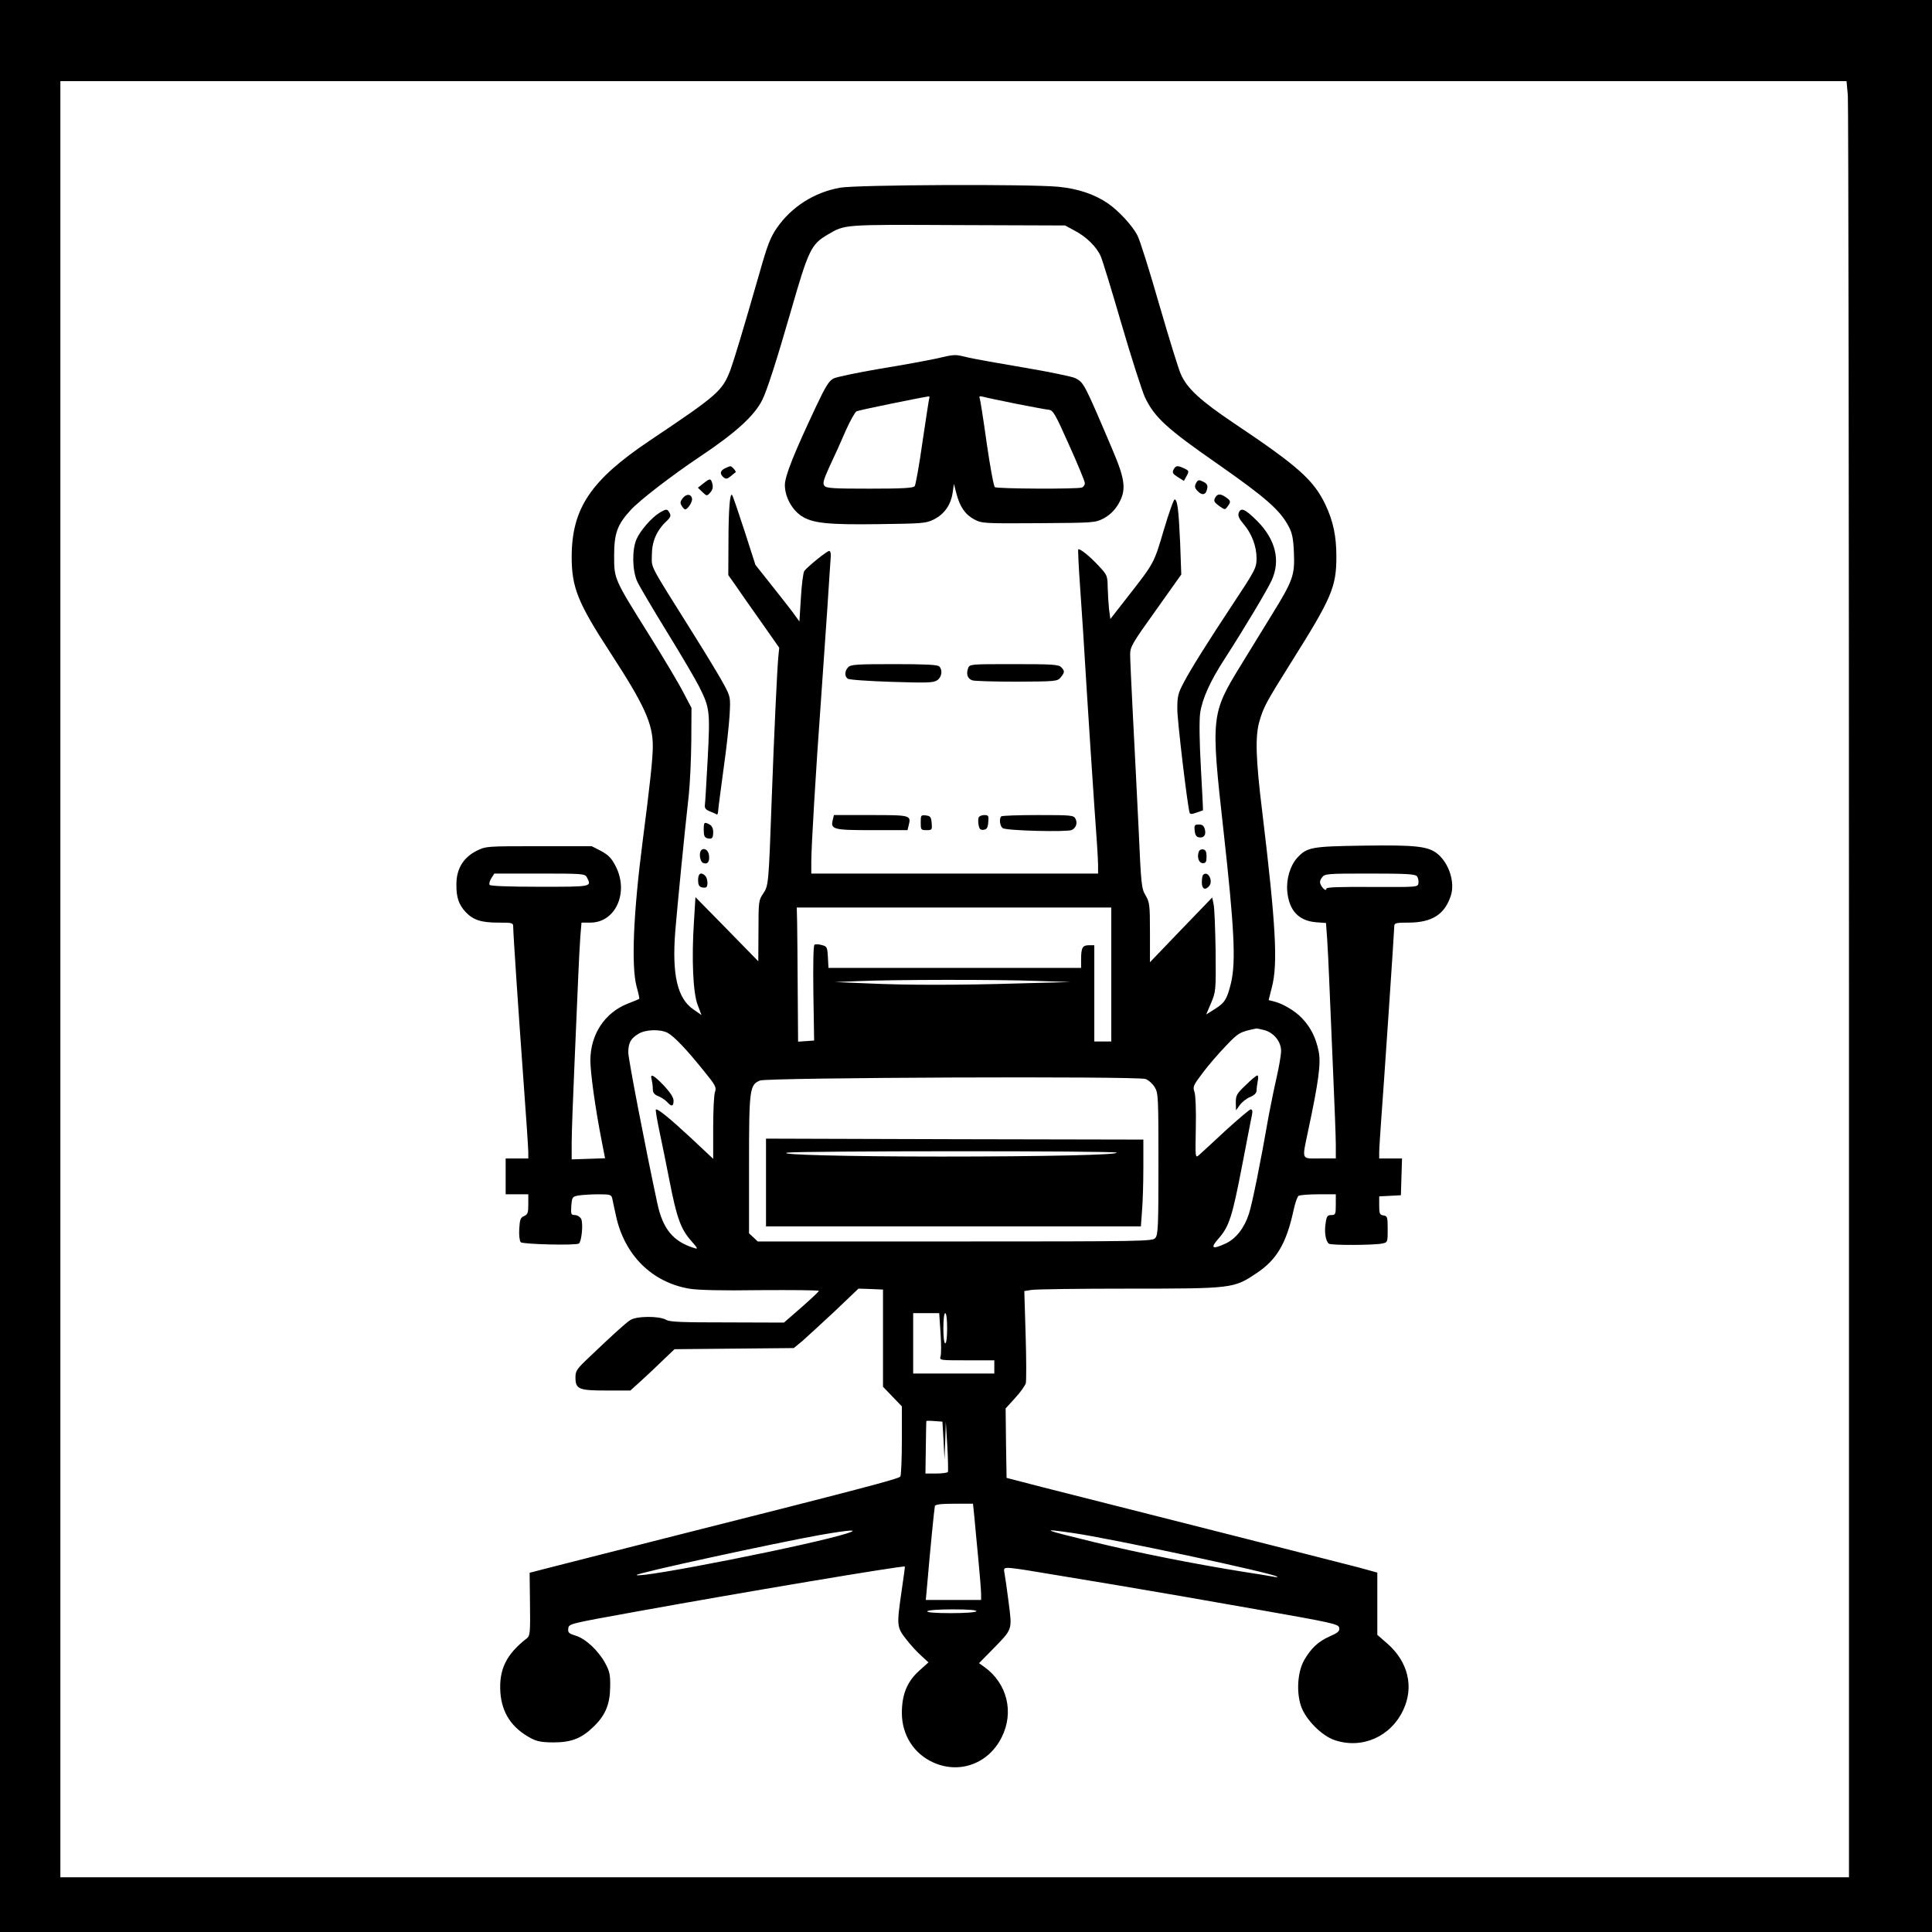 <?xml version="1.0" standalone="no"?>
<!DOCTYPE svg PUBLIC "-//W3C//DTD SVG 20010904//EN"
 "http://www.w3.org/TR/2001/REC-SVG-20010904/DTD/svg10.dtd">
<svg version="1.0" xmlns="http://www.w3.org/2000/svg"
 width="1024pt" height="1024pt" viewBox="0 0 1024 1024"
 preserveAspectRatio="xMidYMid meet">
<g transform="translate(0,1024) scale(0.1,-0.1)"
fill="#000000" stroke="none">
<path d="M0 5120 l0 -5120 5120 0 5120 0 0 5120 0 5120 -5120 0 -5120 0 0
-5120z m9794 4613 c3 -42 6 -2184 6 -4760 l0 -4683 -4740 0 -4740 0 0 4760 0
4760 4734 0 4733 0 7 -77z"/>
<path d="M4451 9245 c-136 -25 -255 -101 -332 -211 -36 -52 -51 -91 -93 -239
-90 -314 -136 -464 -154 -514 -44 -114 -64 -132 -428 -376 -313 -210 -413
-359 -414 -615 0 -164 32 -244 206 -511 180 -277 224 -374 224 -493 0 -67 -15
-205 -54 -506 -49 -379 -61 -658 -32 -769 10 -35 16 -64 14 -65 -2 -2 -29 -13
-62 -26 -121 -48 -196 -162 -197 -299 0 -66 26 -255 60 -428 l18 -92 -89 -3
-88 -3 0 90 c0 50 7 239 15 420 8 182 17 391 20 465 3 74 8 168 11 208 l6 72
47 0 c135 0 206 162 133 301 -22 42 -38 58 -77 79 l-49 25 -281 0 c-279 0
-280 0 -330 -25 -69 -35 -106 -95 -106 -176 -1 -70 12 -108 49 -148 40 -42 82
-56 172 -56 76 0 80 -1 80 -22 0 -36 28 -453 55 -823 14 -187 25 -354 25 -372
l0 -33 -60 0 -60 0 0 -95 0 -95 60 0 60 0 0 -53 c0 -45 -3 -54 -22 -62 -20 -9
-23 -19 -26 -69 -2 -33 2 -64 8 -70 11 -11 291 -18 308 -7 15 10 24 109 12
131 -6 11 -21 20 -33 20 -20 0 -22 4 -19 49 4 47 5 49 40 55 21 3 67 6 104 6
62 0 68 -2 73 -22 2 -13 12 -54 20 -93 45 -207 190 -351 387 -385 45 -8 171
-11 378 -8 170 1 310 0 310 -4 0 -4 -42 -43 -92 -87 l-93 -81 -300 1 c-241 0
-305 2 -325 14 -36 21 -159 20 -190 -2 -25 -16 -93 -78 -222 -201 -60 -57 -68
-68 -68 -102 0 -63 17 -70 164 -70 l127 0 52 47 c29 26 81 75 117 110 l65 62
316 3 316 3 44 36 c24 21 101 92 172 158 l127 121 65 -2 65 -3 0 -258 0 -257
50 -52 50 -52 0 -180 c0 -100 -4 -186 -8 -192 -8 -12 -225 -69 -1172 -308
-338 -86 -655 -166 -704 -179 l-89 -23 2 -166 c2 -147 0 -168 -15 -180 -111
-86 -150 -166 -142 -288 8 -110 61 -189 162 -243 32 -17 58 -22 121 -22 95 0
150 22 216 88 59 59 82 116 83 207 1 65 -3 82 -28 128 -38 67 -103 127 -156
143 -35 11 -41 16 -38 38 3 25 6 25 348 87 556 101 1430 248 1436 241 1 -1 -7
-58 -17 -127 -27 -186 -26 -194 22 -256 23 -30 59 -70 81 -89 l39 -36 -50 -45
c-63 -57 -91 -125 -91 -223 0 -117 64 -217 168 -263 139 -62 292 -5 361 134
67 133 29 286 -92 373 l-28 20 69 70 c110 113 107 102 88 252 -9 70 -19 140
-22 155 -5 25 -3 28 21 28 15 0 79 -9 143 -20 65 -11 254 -42 422 -70 168 -28
503 -86 745 -129 415 -73 440 -79 443 -99 3 -18 -7 -26 -50 -45 -61 -27 -99
-63 -135 -125 -35 -60 -43 -167 -18 -243 24 -72 110 -159 179 -182 145 -49
298 18 364 161 57 122 25 254 -84 350 l-54 47 0 165 0 165 -102 28 c-57 15
-416 106 -798 203 -382 97 -778 197 -880 223 l-185 48 -3 184 -2 184 50 55
c28 30 53 66 57 79 3 13 3 128 -1 256 l-7 232 37 6 c21 4 255 7 520 7 548 0
553 1 674 82 107 71 158 158 196 333 8 38 20 73 27 77 7 4 54 8 105 8 l92 0 0
-55 c0 -51 -2 -55 -24 -55 -20 0 -25 -6 -30 -44 -8 -48 1 -97 18 -108 13 -9
239 -8 281 1 30 6 30 7 30 76 0 65 -2 70 -22 73 -20 3 -23 9 -23 52 l0 49 58
3 57 3 3 98 3 97 -61 0 -60 0 0 33 c0 18 5 91 10 163 12 157 70 1011 70 1036
0 16 10 18 78 18 123 1 190 44 222 144 22 69 -9 168 -69 219 -50 42 -116 49
-394 45 -275 -4 -299 -8 -351 -64 -38 -42 -60 -115 -53 -181 10 -100 61 -153
151 -161 l54 -4 6 -82 c3 -44 8 -144 11 -221 3 -77 12 -288 20 -470 8 -181 15
-363 15 -402 l0 -73 -85 0 c-100 0 -95 -13 -61 150 55 258 68 356 55 418 -15
73 -42 127 -88 175 -36 39 -104 79 -152 90 l-25 6 17 68 c33 125 21 333 -51
931 -35 284 -38 402 -14 482 22 75 35 98 172 317 210 334 235 392 235 553 0
109 -17 188 -58 275 -62 130 -143 203 -485 432 -176 118 -249 185 -281 259
-12 25 -63 191 -115 370 -51 178 -103 343 -115 365 -26 52 -100 132 -157 171
-70 48 -158 78 -262 88 -152 15 -1070 11 -1159 -5z m1244 -227 c62 -32 117
-86 139 -136 9 -20 59 -183 111 -362 52 -178 108 -351 123 -385 51 -107 115
-166 387 -355 256 -179 331 -245 376 -332 18 -33 24 -64 27 -138 5 -118 -5
-147 -115 -325 -44 -71 -119 -194 -167 -272 -157 -256 -159 -269 -91 -878 57
-513 66 -691 40 -803 -21 -87 -33 -107 -86 -140 l-46 -29 26 61 c25 60 26 65
24 276 -2 118 -6 230 -11 249 l-7 34 -165 -171 -165 -172 0 158 c0 146 -2 160
-23 196 -22 36 -24 57 -37 350 -8 171 -22 439 -30 596 -8 156 -15 305 -15 330
0 42 10 59 136 235 l135 190 -6 167 c-8 175 -14 228 -29 231 -5 1 -31 -72 -58
-163 -52 -177 -51 -174 -191 -353 l-92 -118 -7 53 c-3 29 -6 81 -7 116 -1 61
-3 65 -48 113 -48 52 -101 94 -108 87 -2 -2 2 -94 10 -203 8 -110 24 -355 35
-545 12 -190 30 -464 40 -610 11 -146 20 -286 20 -312 l0 -48 -760 0 -760 0 0
63 c0 80 25 496 50 837 10 146 26 373 35 505 8 132 17 255 18 273 2 18 -2 32
-8 32 -12 0 -112 -81 -132 -106 -6 -9 -14 -72 -18 -141 l-8 -127 -21 29 c-11
17 -64 84 -116 150 l-96 121 -58 180 c-32 98 -61 184 -65 189 -12 21 -20 -76
-20 -246 l-1 -177 34 -48 c18 -27 79 -114 135 -193 l101 -144 -5 -51 c-6 -64
-22 -399 -35 -756 -16 -449 -17 -454 -45 -496 -24 -35 -25 -43 -25 -198 l-1
-161 -166 170 -167 170 -8 -130 c-13 -197 -5 -379 20 -442 l20 -53 -43 30
c-85 58 -114 184 -96 414 12 144 47 502 72 726 6 58 12 184 13 281 l1 177 -41
78 c-22 44 -104 182 -183 308 -187 299 -186 296 -186 421 0 118 17 165 87 241
47 52 220 185 368 284 186 124 287 215 329 298 25 48 78 214 151 467 95 331
109 360 196 411 94 55 75 54 689 51 l570 -2 50 -27z m-2585 -3427 c27 -52 30
-51 -249 -51 -170 0 -262 4 -266 10 -4 6 1 22 9 35 l16 25 240 0 c226 0 240
-1 250 -19z m4400 5 c6 -8 10 -25 8 -37 -3 -21 -4 -21 -245 -20 -172 1 -243
-1 -243 -9 0 -15 -17 -3 -29 19 -7 13 -6 24 5 39 15 21 21 22 253 22 196 0
241 -3 251 -14z m-1620 -521 l0 -355 -45 0 -45 0 0 255 0 255 -29 0 c-34 0
-41 -14 -41 -76 l0 -44 -670 0 -669 0 -3 57 c-3 53 -5 57 -32 64 -16 5 -34 5
-39 2 -6 -4 -8 -100 -6 -257 l4 -251 -42 -3 -43 -3 -2 273 c-1 150 -2 310 -3
356 l-2 82 834 0 833 0 0 -355z m-395 -34 l180 -6 -265 -7 c-337 -10 -602 -10
-816 0 l-169 7 125 5 c177 8 731 9 945 1z m1207 -261 c50 -14 88 -61 88 -110
0 -21 -11 -85 -24 -142 -13 -56 -31 -146 -41 -198 -43 -247 -88 -471 -106
-525 -24 -74 -69 -131 -123 -156 -72 -33 -83 -25 -37 27 56 64 72 114 125 389
25 132 49 252 52 268 4 18 1 27 -7 27 -6 0 -66 -51 -133 -112 -67 -62 -130
-121 -141 -130 -20 -17 -20 -16 -17 144 2 93 -1 173 -7 190 -10 28 -6 36 43
101 30 40 85 104 123 143 67 71 75 75 163 93 3 0 22 -4 42 -9z m-3164 -14 c34
-18 100 -87 190 -199 64 -78 70 -90 62 -113 -6 -14 -10 -100 -10 -190 l0 -166
-114 107 c-114 106 -182 162 -190 154 -2 -2 6 -53 19 -114 13 -60 37 -180 54
-266 37 -190 59 -253 113 -314 37 -42 39 -47 18 -40 -112 34 -167 101 -196
237 -64 298 -154 767 -154 799 0 51 13 75 53 99 38 24 116 26 155 6z m2534
-245 c16 -6 37 -25 48 -43 19 -31 20 -51 20 -407 0 -334 -2 -376 -17 -393 -15
-17 -61 -18 -1061 -18 l-1046 0 -23 22 -23 21 0 364 c0 401 3 423 58 446 39
16 2003 24 2044 8z m-1087 -1345 c4 -58 4 -114 0 -125 -6 -21 -4 -21 139 -21
l146 0 0 -35 0 -35 -215 0 -215 0 0 160 0 160 69 0 69 0 7 -104z m35 24 c0
-47 -4 -80 -10 -80 -6 0 -10 33 -10 80 0 47 4 80 10 80 6 0 10 -33 10 -80z
m-19 -595 l5 -100 4 100 3 100 8 -130 c4 -71 5 -133 3 -137 -3 -4 -31 -8 -62
-8 l-57 0 2 137 c1 76 2 139 3 141 0 2 19 2 43 0 l42 -3 6 -100z m163 -402 c3
-38 13 -138 21 -223 8 -85 15 -170 15 -187 l0 -33 -146 0 -147 0 7 78 c16 187
38 408 41 420 3 8 33 12 103 12 l99 0 7 -67z m-674 -90 c-183 -59 -1097 -240
-1116 -221 -8 9 741 171 976 213 157 27 208 30 140 8z m1195 2 c197 -28 1068
-214 1085 -232 3 -3 -8 -3 -25 1 -16 3 -88 15 -160 26 -251 40 -554 100 -780
155 -281 68 -299 76 -120 50z m-510 -415 c-4 -6 -60 -10 -136 -10 -84 0 -128
4 -124 10 4 6 60 10 136 10 84 0 128 -4 124 -10z"/>
<path d="M4960 8339 c-47 -10 -181 -35 -299 -54 -117 -20 -227 -43 -243 -51
-24 -12 -43 -43 -92 -147 -117 -248 -166 -370 -166 -418 0 -60 35 -127 85
-162 59 -40 138 -49 417 -45 228 3 246 4 288 25 55 28 89 76 99 140 l7 48 13
-50 c18 -70 46 -112 95 -138 40 -21 49 -22 340 -20 293 2 299 2 345 25 31 17
55 39 76 72 46 76 41 129 -28 291 -153 360 -152 356 -198 381 -17 8 -137 33
-267 55 -131 22 -265 46 -300 54 -75 18 -66 18 -172 -6z m-35 -211 c-2 -7 -18
-112 -36 -233 -17 -121 -36 -226 -41 -232 -8 -10 -68 -13 -238 -13 -192 0
-230 2 -240 15 -11 13 -6 30 27 103 23 48 61 132 84 186 24 55 51 102 59 106
11 6 324 70 382 79 4 1 6 -5 3 -11z m460 -28 c83 -16 161 -31 175 -32 22 -3
34 -24 107 -188 46 -102 83 -192 83 -201 0 -9 -7 -20 -16 -23 -22 -9 -447 -7
-461 2 -6 4 -25 107 -43 231 -17 123 -34 230 -37 239 -5 12 -1 14 18 9 13 -4
92 -20 174 -37z"/>
<path d="M3843 7758 c-27 -13 -29 -30 -8 -48 13 -10 19 -9 38 6 12 10 24 20
26 21 5 3 -20 33 -28 32 -3 0 -16 -5 -28 -11z"/>
<path d="M6220 7751 c-8 -16 -4 -23 23 -40 l32 -20 12 22 c17 30 16 32 -12 45
-35 16 -43 15 -55 -7z"/>
<path d="M3727 7677 l-28 -22 24 -23 c23 -22 24 -22 41 -3 13 14 16 28 12 46
-8 31 -13 31 -49 2z"/>
<path d="M6339 7679 c-8 -16 -7 -25 7 -40 21 -23 40 -24 48 -3 11 28 6 41 -19
52 -21 10 -26 9 -36 -9z"/>
<path d="M3618 7599 c-13 -17 -14 -25 -5 -40 7 -11 15 -19 18 -19 14 0 40 40
37 57 -5 26 -30 27 -50 2z"/>
<path d="M6440 7601 c-8 -16 -5 -23 21 -42 31 -22 32 -22 45 -4 19 25 18 31
-8 49 -30 21 -45 20 -58 -3z"/>
<path d="M3495 7522 c-42 -26 -101 -94 -121 -139 -25 -56 -23 -166 3 -224 11
-25 83 -146 159 -270 76 -123 152 -253 170 -289 56 -112 58 -130 45 -380 -7
-124 -13 -235 -15 -247 -2 -17 5 -25 28 -34 17 -7 33 -14 36 -16 3 -2 6 9 7
25 1 15 14 113 28 217 15 105 29 233 32 285 5 93 5 96 -29 160 -19 36 -92 157
-163 270 -242 386 -220 345 -220 419 0 71 26 131 79 180 20 19 23 28 15 42
-12 23 -17 23 -54 1z"/>
<path d="M6565 7520 c-5 -14 4 -32 29 -61 41 -49 66 -115 66 -178 0 -51 -7
-64 -131 -251 -123 -186 -217 -335 -254 -406 -31 -58 -35 -74 -35 -142 0 -63
53 -506 65 -549 3 -9 12 -9 37 0 18 6 34 12 34 12 1 0 -4 101 -11 225 -8 144
-9 248 -4 290 11 76 53 170 132 291 103 160 227 367 248 415 47 105 19 215
-77 312 -65 65 -88 75 -99 42z"/>
<path d="M4496 6704 c-19 -19 -21 -48 -3 -61 6 -6 111 -13 232 -17 192 -6 223
-5 243 9 24 17 29 54 10 73 -9 9 -76 12 -239 12 -194 0 -230 -2 -243 -16z"/>
<path d="M5131 6698 c-11 -31 -3 -56 23 -64 11 -4 118 -7 236 -7 208 1 215 2
232 23 22 27 22 34 2 54 -13 14 -50 16 -250 16 -233 0 -235 0 -243 -22z"/>
<path d="M4414 5895 c-13 -51 2 -55 207 -55 l189 0 6 25 c14 54 11 55 -200 55
l-196 0 -6 -25z"/>
<path d="M4880 5881 c0 -39 1 -41 31 -41 29 0 30 2 27 38 -3 32 -7 37 -30 40
-27 3 -28 1 -28 -37z"/>
<path d="M5187 5907 c-3 -7 -3 -26 0 -41 4 -21 10 -26 27 -24 16 2 22 11 24
41 3 33 1 37 -21 37 -14 0 -27 -6 -30 -13z"/>
<path d="M5307 5913 c-12 -11 -8 -50 7 -62 16 -14 342 -22 367 -10 23 12 31
37 19 60 -10 18 -23 19 -199 19 -103 0 -191 -3 -194 -7z"/>
<path d="M3730 5841 c0 -30 4 -40 19 -44 25 -6 31 0 31 34 0 18 -7 32 -19 39
-29 15 -31 13 -31 -29z"/>
<path d="M6332 5838 c2 -23 9 -34 22 -36 26 -5 40 12 32 42 -5 19 -13 26 -32
26 -22 0 -25 -4 -22 -32z"/>
<path d="M3717 5734 c-14 -14 -7 -62 10 -68 23 -9 35 6 31 40 -3 28 -26 43
-41 28z"/>
<path d="M6354 5726 c-11 -28 0 -61 21 -61 16 0 20 7 20 35 0 25 -5 36 -18 38
-9 2 -20 -3 -23 -12z"/>
<path d="M3700 5576 c0 -25 5 -35 19 -39 11 -3 22 -2 25 1 10 10 6 48 -6 60
-22 22 -38 13 -38 -22z"/>
<path d="M6377 5603 c-4 -3 -7 -21 -7 -40 0 -35 18 -44 39 -19 23 28 -8 84
-32 59z"/>
<path d="M6603 4489 c-48 -45 -53 -55 -53 -92 l1 -42 21 29 c12 16 36 35 55
42 21 9 33 21 33 33 0 10 3 33 6 50 4 17 3 31 -2 31 -5 0 -33 -23 -61 -51z"/>
<path d="M3454 4518 c3 -13 6 -35 6 -49 0 -20 7 -30 29 -39 16 -6 37 -20 47
-31 23 -26 34 -24 34 7 0 17 -17 43 -51 80 -56 58 -75 67 -65 32z"/>
<path d="M4060 3973 l0 -233 994 0 993 0 6 83 c4 45 7 148 7 229 l0 148 -1000
2 -1000 3 0 -232z m1858 158 c19 -12 -386 -21 -928 -21 -499 0 -884 10 -815
21 60 9 1728 10 1743 0z"/>
</g>
</svg>
